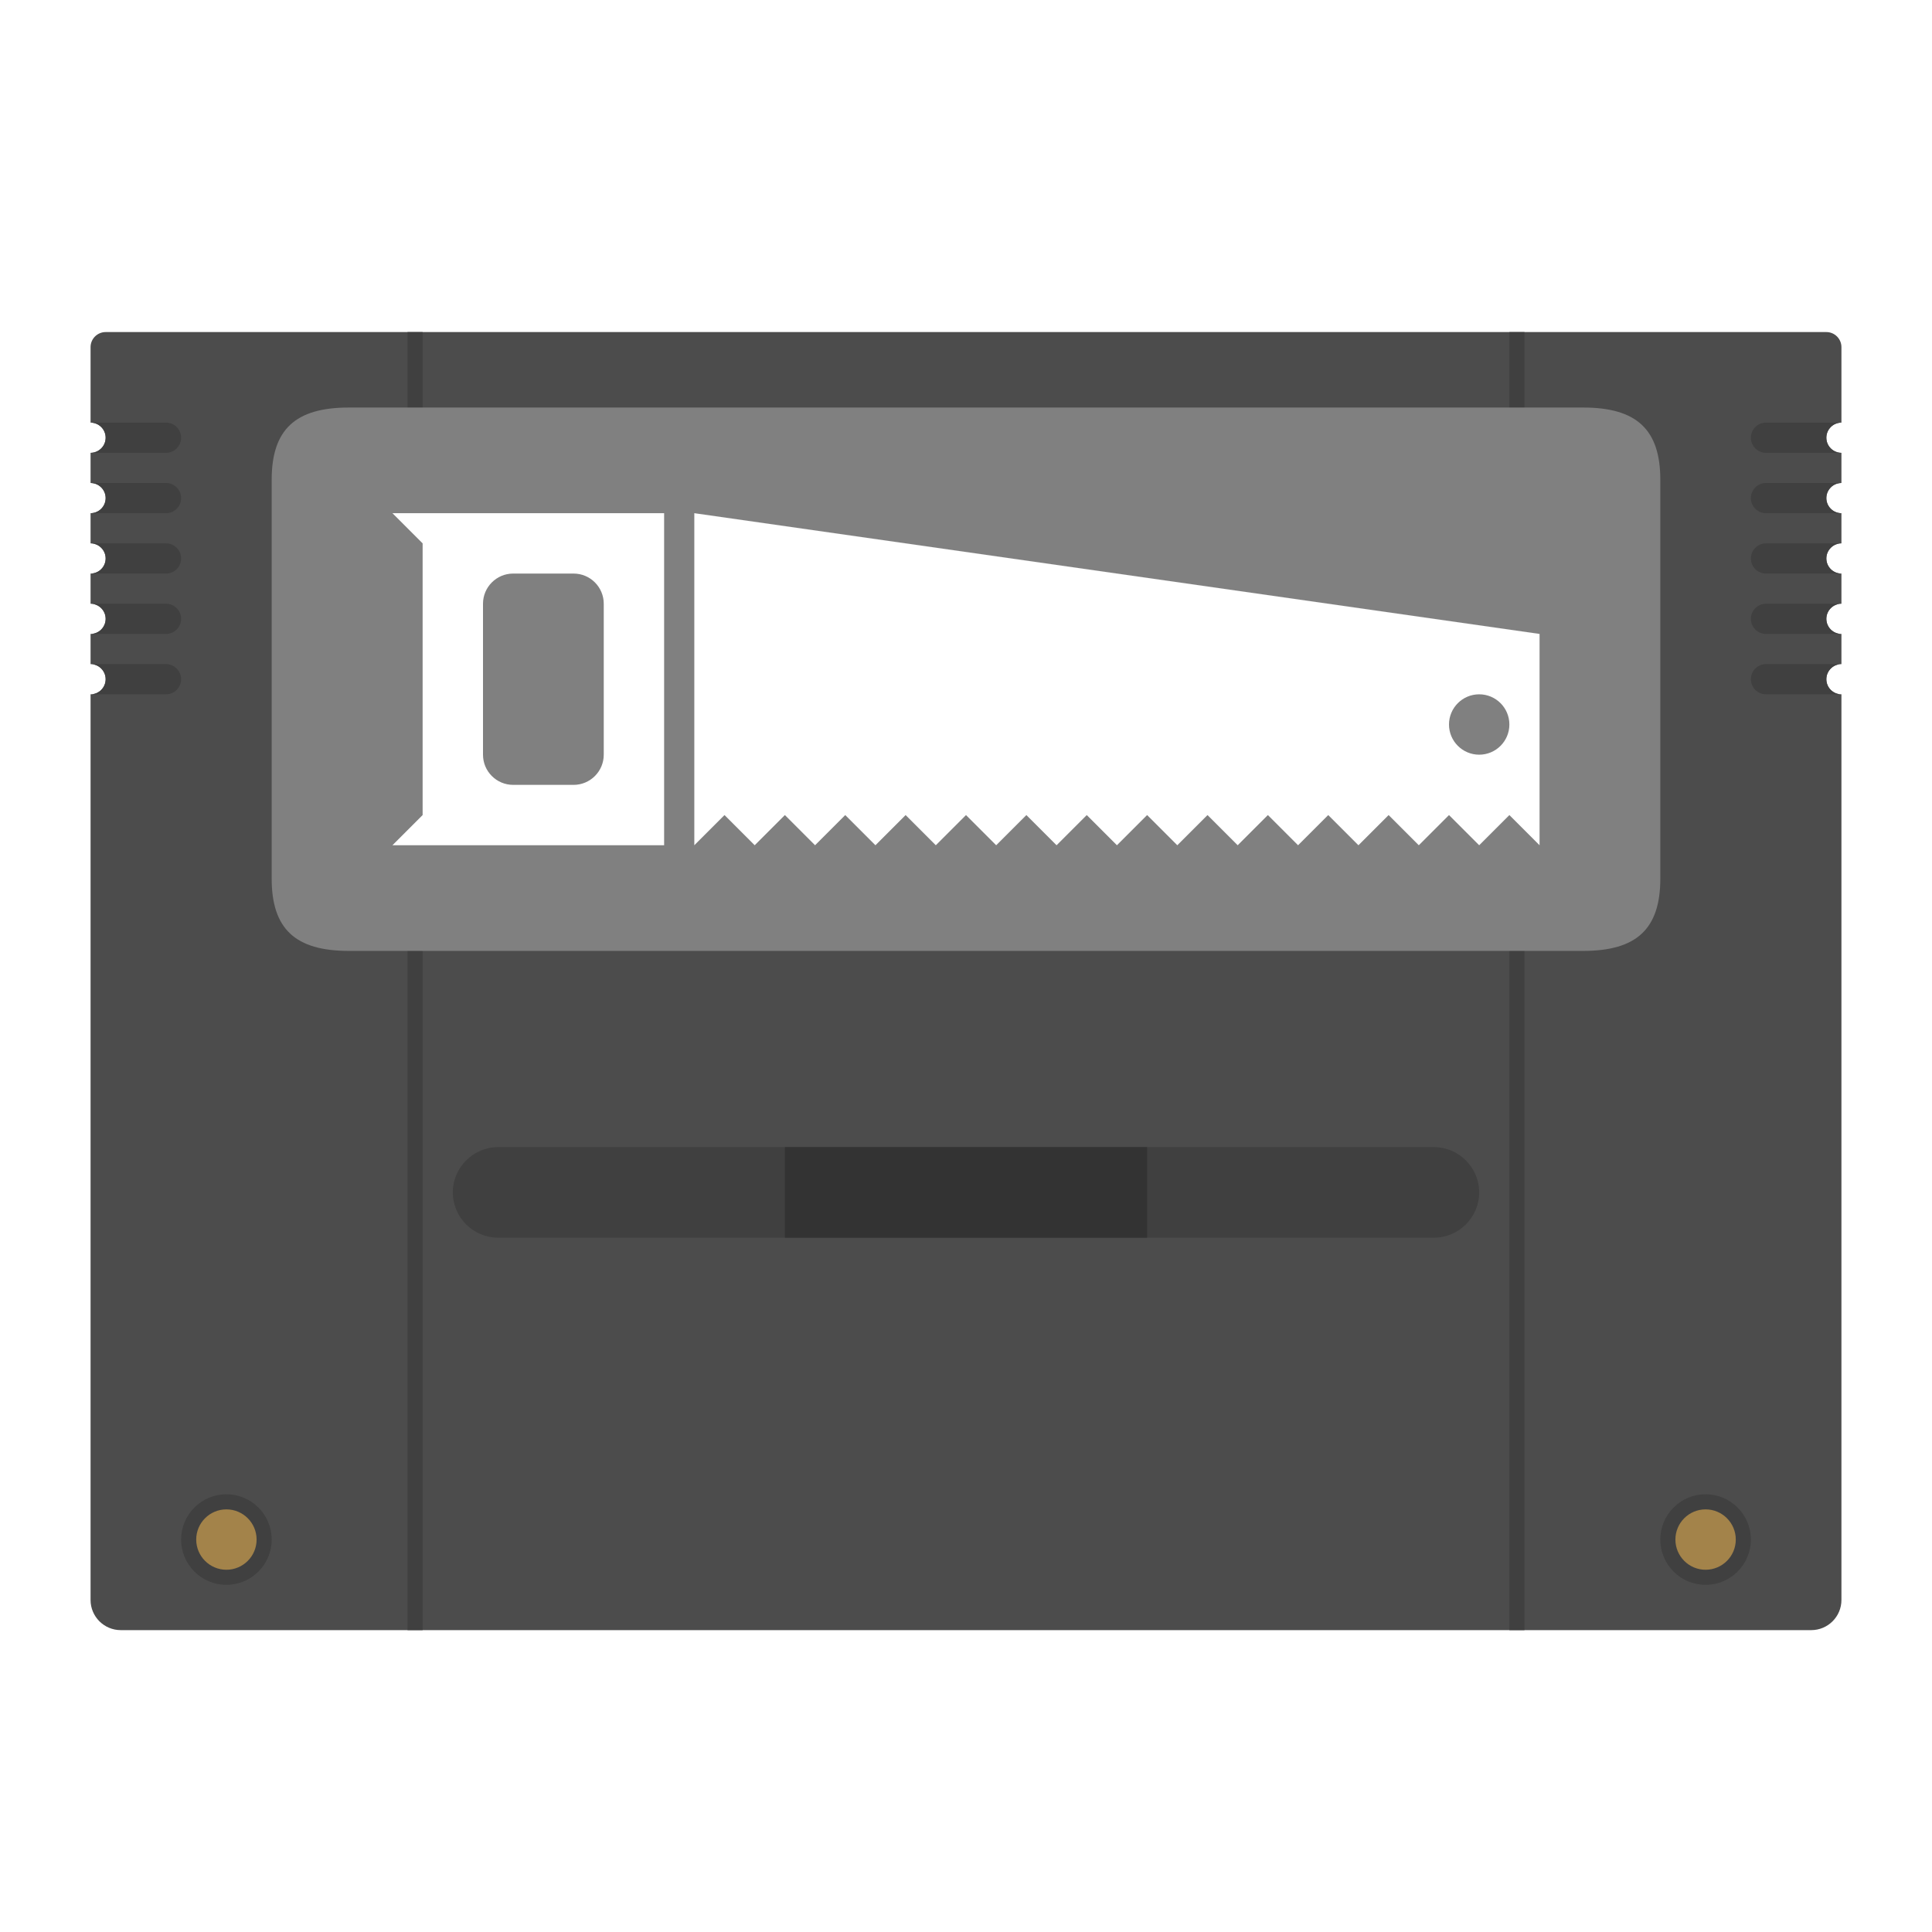 <?xml version="1.0" encoding="UTF-8" standalone="no"?>
<svg
   xmlns:dc="http://purl.org/dc/elements/1.1/"
   xmlns:cc="http://creativecommons.org/ns#"
   xmlns:rdf="http://www.w3.org/1999/02/22-rdf-syntax-ns#"
   xmlns:svg="http://www.w3.org/2000/svg"
   xmlns="http://www.w3.org/2000/svg"
   viewBox="0 0 320 320"
   height="320"
   width="320"
   xml:space="preserve"
   version="1.1"
   id="svg2"><defs
     id="defs6"><clipPath
       id="clipPath16"
       clipPathUnits="userSpaceOnUse"><path
         id="path18"
         d="M 0,256 256,256 256,0 0,0 0,256 Z" /></clipPath><clipPath
       id="clipPath24"
       clipPathUnits="userSpaceOnUse"><path
         id="path26"
         d="M 4,220 252,220 252,32 4,32 4,220 Z" /></clipPath></defs><g
     transform="matrix(1.25,0,0,-1.25,0,320)"
     id="g10"><g
       id="g12"><g
         clip-path="url(#clipPath16)"
         id="g14"><g
           id="g20"><g
             id="g22" /><g
             id="g28"><g
               style="opacity:0.5"
               id="g30"
               clip-path="url(#clipPath24)"><g
                 id="g32"
                 transform="translate(242,220)"><path
                   id="path34"
                   style="fill:#ffffff;fill-opacity:1;fill-rule:nonzero;stroke:none"
                   d="m 0,0 -40,0 -2,0 -144,0 -2,0 -40,0 c -5.514,0 -10,-4.486 -10,-10 l 0,-6 0,-8 0,-8 0,-8 0,-8 0,-8 0,-122 c 0,-5.514 4.486,-10 10,-10 l 40,0 2,0 144,0 2,0 40,0 c 5.514,0 10,4.486 10,10 l 0,122 0,8 0,8 0,8 0,8 0,8 0,6 C 10,-4.486 5.514,0 0,0" /></g></g></g></g><g
           transform="translate(12,210)"
           id="g36"><path
             id="path38"
             style="fill:#4c4c4c;fill-opacity:1;fill-rule:nonzero;stroke:none"
             d="m 0,0 0,-10 c 1.104,0 2,-0.896 2,-2 0,-1.104 -0.896,-2 -2,-2 l 0,-4 c 1.104,0 2,-0.896 2,-2 0,-1.104 -0.896,-2 -2,-2 l 0,-4 c 1.104,0 2,-0.896 2,-2 0,-1.104 -0.896,-2 -2,-2 l 0,-4 c 1.104,0 2,-0.896 2,-2 0,-1.104 -0.896,-2 -2,-2 l 0,-4 c 1.104,0 2,-0.896 2,-2 0,-1.104 -0.896,-2 -2,-2 l 0,-120 c 0,-2.209 1.791,-4 4,-4 l 224,0 c 2.209,0 4,1.791 4,4 l 0,120 c -1.104,0 -2,0.896 -2,2 0,1.104 0.896,2 2,2 l 0,4 c -1.104,0 -2,0.896 -2,2 0,1.104 0.896,2 2,2 l 0,4 c -1.104,0 -2,0.896 -2,2 0,1.104 0.896,2 2,2 l 0,4 c -1.104,0 -2,0.896 -2,2 0,1.104 0.896,2 2,2 l 0,4 c -1.104,0 -2,0.896 -2,2 0,1.104 0.896,2 2,2 l 0,10 c 0,1.104 -0.896,2 -2,2 L 2,2 C 0.896,2 0,1.104 0,0" /></g><path
           id="path40"
           style="fill:#404040;fill-opacity:1;fill-rule:nonzero;stroke:none"
           d="m 56,40 -2,0 0,172 2,0 0,-172 z" /><path
           id="path42"
           style="fill:#404040;fill-opacity:1;fill-rule:nonzero;stroke:none"
           d="m 202,40 -2,0 0,172 2,0 0,-172 z" /><g
           transform="translate(209.777,202)"
           id="g44"><path
             id="path46"
             style="fill:#808080;fill-opacity:1;fill-rule:nonzero;stroke:none"
             d="m 0,0 -163.555,0 c -7.099,0 -10.222,-2.926 -10.222,-9.578 l 0,-52.844 c 0,-6.652 3.122,-9.578 10.222,-9.578 L 0,-72 c 7.1,0 10.223,2.926 10.223,9.578 l 0,52.844 C 10.223,-2.926 7.1,0 0,0" /></g><g
           transform="translate(190,92)"
           id="g48"><path
             id="path50"
             style="fill:#404040;fill-opacity:1;fill-rule:nonzero;stroke:none"
             d="m 0,0 -124,0 c -3.3,0 -6,2.7 -6,6 0,3.3 2.7,6 6,6 L 0,12 C 3.3,12 6,9.3 6,6 6,2.7 3.3,0 0,0" /></g><path
           id="path52"
           style="fill:#333333;fill-opacity:1;fill-rule:nonzero;stroke:none"
           d="m 152,92 -48,0 0,12 48,0 0,-12 z" /><g
           transform="translate(30,58)"
           id="g54"><path
             id="path56"
             style="fill:#404040;fill-opacity:1;fill-rule:nonzero;stroke:none"
             d="m 0,0 c -3.313,0 -6,-2.687 -6,-6 0,-3.313 2.687,-6 6,-6 3.313,0 6,2.687 6,6 0,3.313 -2.687,6 -6,6" /></g><g
           transform="translate(30,56)"
           id="g58"><path
             id="path60"
             style="fill:#a3834a;fill-opacity:1;fill-rule:nonzero;stroke:none"
             d="m 0,0 c 2.209,0 4,-1.791 4,-4 0,-2.209 -1.791,-4 -4,-4 -2.209,0 -4,1.791 -4,4 0,2.209 1.791,4 4,4" /></g><g
           transform="translate(226,58)"
           id="g62"><path
             id="path64"
             style="fill:#404040;fill-opacity:1;fill-rule:nonzero;stroke:none"
             d="m 0,0 c -3.313,0 -6,-2.687 -6,-6 0,-3.313 2.687,-6 6,-6 3.313,0 6,2.687 6,6 0,3.313 -2.687,6 -6,6" /></g><g
           transform="translate(226,56)"
           id="g66"><path
             id="path68"
             style="fill:#a3834a;fill-opacity:1;fill-rule:nonzero;stroke:none"
             d="m 0,0 c 2.209,0 4,-1.791 4,-4 0,-2.209 -1.791,-4 -4,-4 -2.209,0 -4,1.791 -4,4 0,2.209 1.791,4 4,4" /></g><g
           transform="translate(12,200)"
           id="g70"><path
             id="path72"
             style="fill:#404040;fill-opacity:1;fill-rule:nonzero;stroke:none"
             d="M 0,0 C 1.104,0 2,-0.896 2,-2 2,-3.104 1.104,-4 0,-4 l 10,0 c 1.104,0 2,0.896 2,2 0,1.104 -0.896,2 -2,2 L 0,0 Z" /></g><g
           transform="translate(12,192)"
           id="g74"><path
             id="path76"
             style="fill:#404040;fill-opacity:1;fill-rule:nonzero;stroke:none"
             d="M 0,0 C 1.104,0 2,-0.896 2,-2 2,-3.104 1.104,-4 0,-4 l 10,0 c 1.104,0 2,0.896 2,2 0,1.104 -0.896,2 -2,2 L 0,0 Z" /></g><g
           transform="translate(12,184)"
           id="g78"><path
             id="path80"
             style="fill:#404040;fill-opacity:1;fill-rule:nonzero;stroke:none"
             d="M 0,0 C 1.104,0 2,-0.896 2,-2 2,-3.104 1.104,-4 0,-4 l 10,0 c 1.104,0 2,0.896 2,2 0,1.104 -0.896,2 -2,2 L 0,0 Z" /></g><g
           transform="translate(12,176)"
           id="g82"><path
             id="path84"
             style="fill:#404040;fill-opacity:1;fill-rule:nonzero;stroke:none"
             d="M 0,0 C 1.104,0 2,-0.896 2,-2 2,-3.104 1.104,-4 0,-4 l 10,0 c 1.104,0 2,0.896 2,2 0,1.104 -0.896,2 -2,2 L 0,0 Z" /></g><g
           transform="translate(12,168)"
           id="g86"><path
             id="path88"
             style="fill:#404040;fill-opacity:1;fill-rule:nonzero;stroke:none"
             d="M 0,0 C 1.104,0 2,-0.896 2,-2 2,-3.104 1.104,-4 0,-4 l 10,0 c 1.104,0 2,0.896 2,2 0,1.104 -0.896,2 -2,2 L 0,0 Z" /></g><g
           transform="translate(244,200)"
           id="g90"><path
             id="path92"
             style="fill:#404040;fill-opacity:1;fill-rule:nonzero;stroke:none"
             d="m 0,0 c -1.104,0 -2,-0.896 -2,-2 0,-1.104 0.896,-2 2,-2 l -10,0 c -1.104,0 -2,0.896 -2,2 0,1.104 0.896,2 2,2 L 0,0 Z" /></g><g
           transform="translate(244,192)"
           id="g94"><path
             id="path96"
             style="fill:#404040;fill-opacity:1;fill-rule:nonzero;stroke:none"
             d="m 0,0 c -1.104,0 -2,-0.896 -2,-2 0,-1.104 0.896,-2 2,-2 l -10,0 c -1.104,0 -2,0.896 -2,2 0,1.104 0.896,2 2,2 L 0,0 Z" /></g><g
           transform="translate(244,184)"
           id="g98"><path
             id="path100"
             style="fill:#404040;fill-opacity:1;fill-rule:nonzero;stroke:none"
             d="m 0,0 c -1.104,0 -2,-0.896 -2,-2 0,-1.104 0.896,-2 2,-2 l -10,0 c -1.104,0 -2,0.896 -2,2 0,1.104 0.896,2 2,2 L 0,0 Z" /></g><g
           transform="translate(244,176)"
           id="g102"><path
             id="path104"
             style="fill:#404040;fill-opacity:1;fill-rule:nonzero;stroke:none"
             d="m 0,0 c -1.104,0 -2,-0.896 -2,-2 0,-1.104 0.896,-2 2,-2 l -10,0 c -1.104,0 -2,0.896 -2,2 0,1.104 0.896,2 2,2 L 0,0 Z" /></g><g
           transform="translate(244,168)"
           id="g106"><path
             id="path108"
             style="fill:#404040;fill-opacity:1;fill-rule:nonzero;stroke:none"
             d="m 0,0 c -1.104,0 -2,-0.896 -2,-2 0,-1.104 0.896,-2 2,-2 l -10,0 c -1.104,0 -2,0.896 -2,2 0,1.104 0.896,2 2,2 L 0,0 Z" /></g><g
           transform="translate(80,156)"
           id="g110"><path
             id="path112"
             style="fill:#ffffff;fill-opacity:1;fill-rule:nonzero;stroke:none"
             d="m 0,0 c 0,-2.209 -1.791,-4 -4,-4 l -8,0 c -2.209,0 -4,1.791 -4,4 l 0,20 c 0,2.209 1.791,4 4,4 l 8,0 c 2.209,0 4,-1.791 4,-4 L 0,0 Z m -28,32 4,-4 0,-36 -4,-4 36,0 0,44 -36,0 z" /></g><g
           transform="translate(196,156)"
           id="g114"><path
             id="path116"
             style="fill:#ffffff;fill-opacity:1;fill-rule:nonzero;stroke:none"
             d="M 0,0 C -2.209,0 -4,1.791 -4,4 -4,6.209 -2.209,8 0,8 2.209,8 4,6.209 4,4 4,1.791 2.209,0 0,0 m 8,16 -112,16 0,-44 4,4 4,-4 4,4 4,-4 4,4 4,-4 4,4 4,-4 4,4 4,-4 4,4 4,-4 4,4 4,-4 4,4 4,-4 4,4 4,-4 4,4 4,-4 4,4 4,-4 4,4 4,-4 4,4 4,-4 4,4 4,-4 0,28 z" /></g></g></g></g></svg>